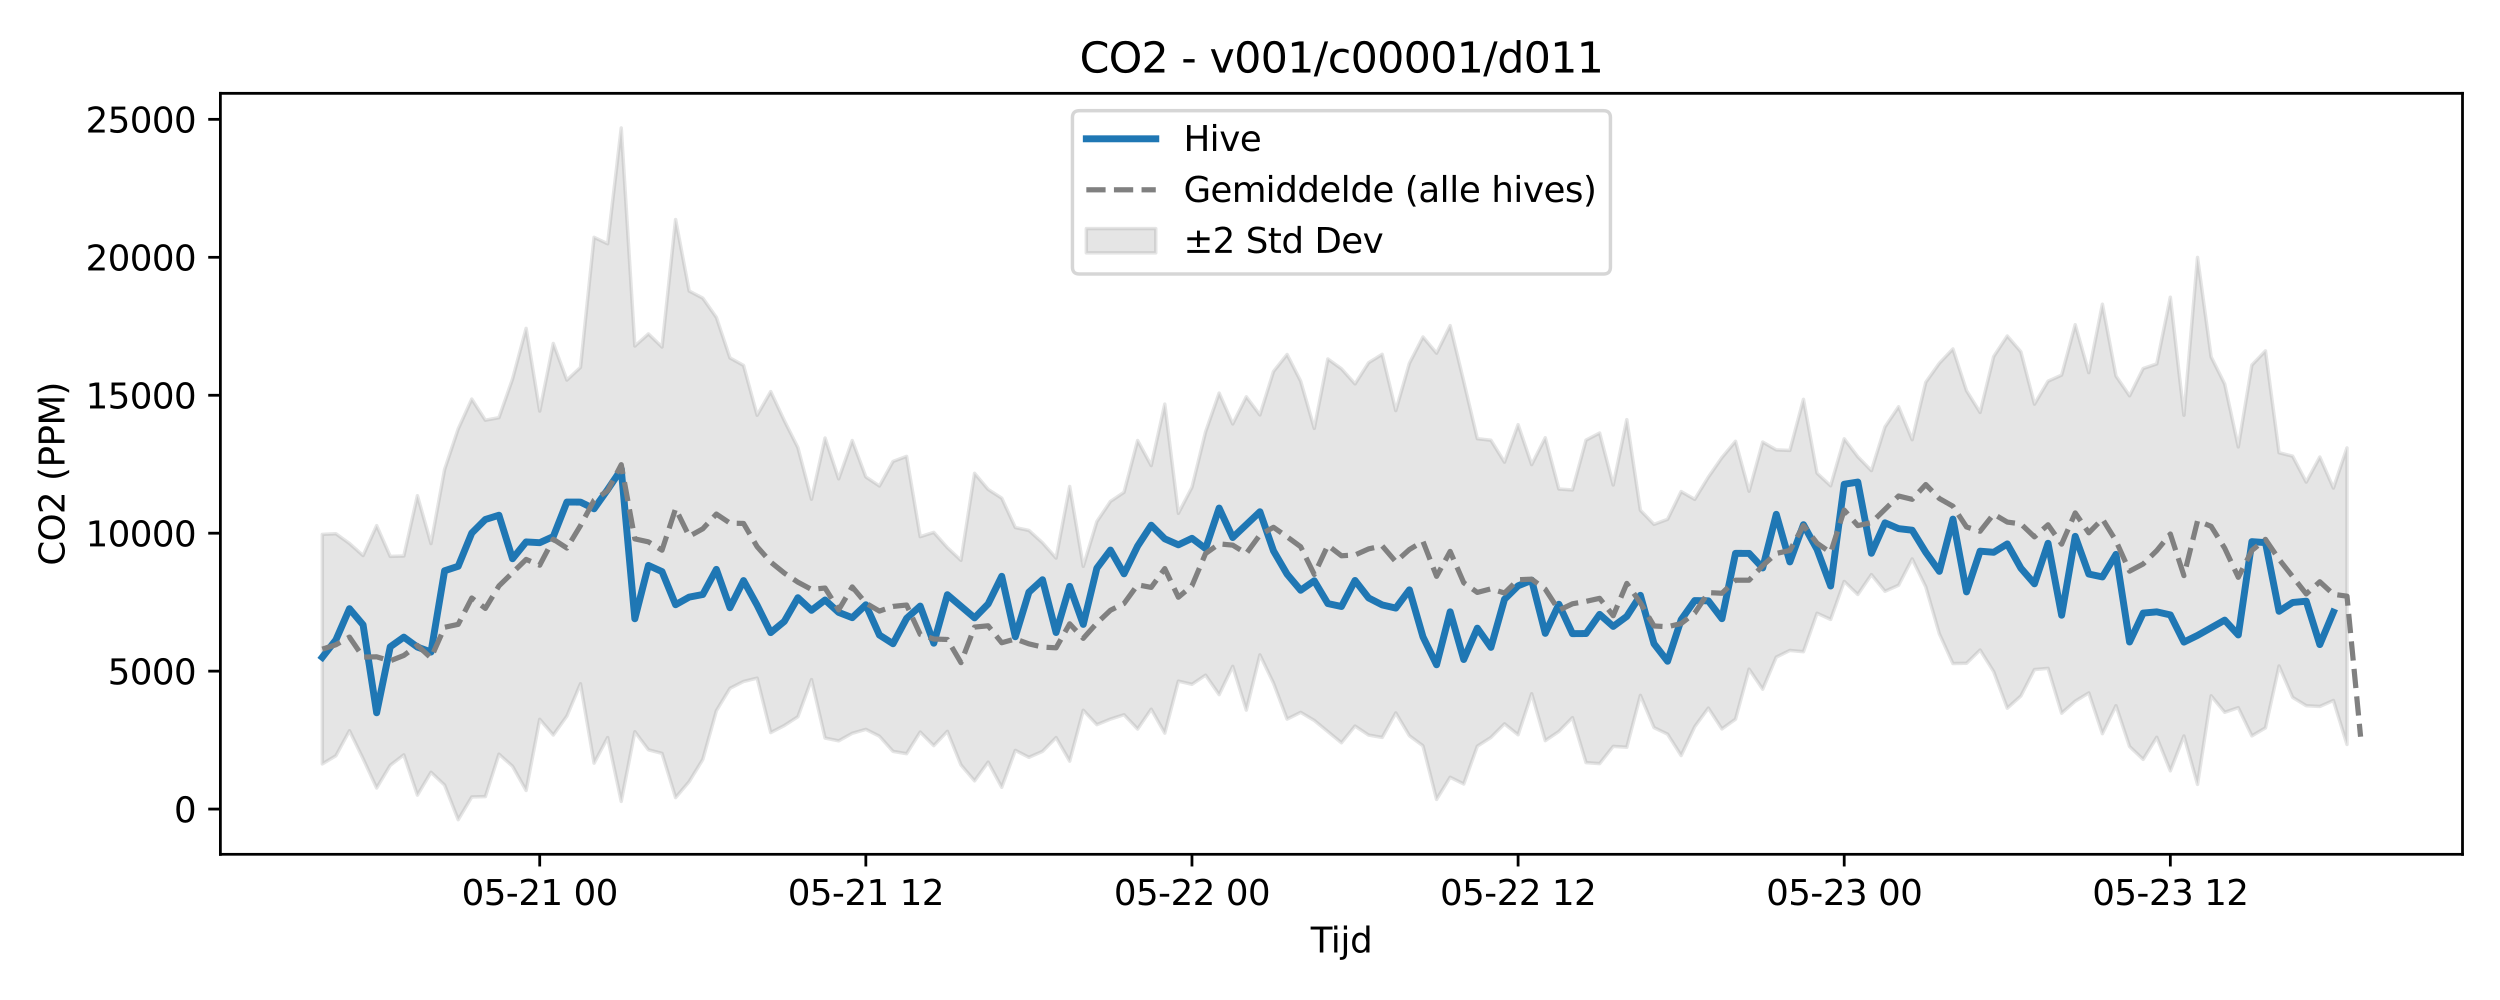 <?xml version="1.0" encoding="utf-8" standalone="no"?>
<!DOCTYPE svg PUBLIC "-//W3C//DTD SVG 1.1//EN"
  "http://www.w3.org/Graphics/SVG/1.1/DTD/svg11.dtd">
<svg xmlns:xlink="http://www.w3.org/1999/xlink" width="720pt" height="288pt" viewBox="0 0 720 288" xmlns="http://www.w3.org/2000/svg" version="1.1">
 <defs>
  <style type="text/css">*{stroke-linejoin: round; stroke-linecap: butt}</style>
 </defs>
 <g id="figure_1">
  <g id="patch_1">
   <path d="M 0 288 
L 720 288 
L 720 0 
L 0 0 
z
" style="fill: #ffffff"/>
  </g>
  <g id="axes_1">
   <g id="patch_2">
    <path d="M 63.47 246.04 
L 709.2 246.04 
L 709.2 26.88 
L 63.47 26.88 
z
" style="fill: #ffffff"/>
   </g>
   <g id="FillBetweenPolyCollection_1">
    <defs>
     <path id="ma73e1a7ed9" d="M 92.821 -134.103 
L 92.821 -67.987 
L 96.735 -70.336 
L 100.648 -77.549 
L 104.562 -69.512 
L 108.475 -61.059 
L 112.389 -67.596 
L 116.302 -70.6 
L 120.216 -58.999 
L 124.129 -65.583 
L 128.043 -61.902 
L 131.957 -51.922 
L 135.87 -58.474 
L 139.784 -58.574 
L 143.697 -70.798 
L 147.611 -67.307 
L 151.524 -60.344 
L 155.438 -80.841 
L 159.351 -76.312 
L 163.265 -81.782 
L 167.178 -91.081 
L 171.092 -68.21 
L 175.005 -75.585 
L 178.919 -57.185 
L 182.832 -77.263 
L 186.746 -72.052 
L 190.659 -71.029 
L 194.573 -58.283 
L 198.486 -62.899 
L 202.4 -69.274 
L 206.313 -83.303 
L 210.227 -89.756 
L 214.14 -91.736 
L 218.054 -92.7 
L 221.967 -77.012 
L 225.881 -79.043 
L 229.794 -81.582 
L 233.708 -92.284 
L 237.621 -75.438 
L 241.535 -74.632 
L 245.448 -76.808 
L 249.362 -77.941 
L 253.275 -75.975 
L 257.189 -71.598 
L 261.103 -70.934 
L 265.016 -77.173 
L 268.93 -73.251 
L 272.843 -77.37 
L 276.757 -67.697 
L 280.67 -63.11 
L 284.584 -68.499 
L 288.497 -61.257 
L 292.411 -71.893 
L 296.324 -69.884 
L 300.238 -71.6 
L 304.151 -75.577 
L 308.065 -68.783 
L 311.978 -83.441 
L 315.892 -79.294 
L 319.805 -80.9 
L 323.719 -82.152 
L 327.632 -78.029 
L 331.546 -83.745 
L 335.459 -76.859 
L 339.373 -91.837 
L 343.286 -90.915 
L 347.2 -93.556 
L 351.113 -87.937 
L 355.027 -96.091 
L 358.94 -83.481 
L 362.854 -99.398 
L 366.767 -91.257 
L 370.681 -80.893 
L 374.594 -82.843 
L 378.508 -80.51 
L 382.421 -77.289 
L 386.335 -74.078 
L 390.249 -78.895 
L 394.162 -76.293 
L 398.076 -75.614 
L 401.989 -82.674 
L 405.903 -76.112 
L 409.816 -73.192 
L 413.73 -57.764 
L 417.643 -64.152 
L 421.557 -62.203 
L 425.47 -73.1 
L 429.384 -75.61 
L 433.297 -79.529 
L 437.211 -76.381 
L 441.124 -88.206 
L 445.038 -74.687 
L 448.951 -77.323 
L 452.865 -81.313 
L 456.778 -68.361 
L 460.692 -68.074 
L 464.605 -73.038 
L 468.519 -72.796 
L 472.432 -87.736 
L 476.346 -78.456 
L 480.259 -76.563 
L 484.173 -70.4 
L 488.086 -78.723 
L 492 -84.074 
L 495.913 -78.067 
L 499.827 -80.875 
L 503.74 -95.287 
L 507.654 -89.508 
L 511.567 -98.753 
L 515.481 -100.675 
L 519.395 -100.31 
L 523.308 -111.386 
L 527.222 -109.603 
L 531.135 -120.545 
L 535.049 -116.781 
L 538.962 -122.515 
L 542.876 -117.712 
L 546.789 -119.445 
L 550.703 -127.027 
L 554.616 -119.003 
L 558.53 -105.485 
L 562.443 -96.894 
L 566.357 -96.974 
L 570.27 -100.795 
L 574.184 -94.563 
L 578.097 -84.042 
L 582.011 -87.558 
L 585.924 -95.163 
L 589.838 -95.51 
L 593.751 -82.598 
L 597.665 -86.057 
L 601.578 -88.437 
L 605.492 -76.693 
L 609.405 -84.758 
L 613.319 -73.008 
L 617.232 -69.289 
L 621.146 -75.658 
L 625.059 -65.997 
L 628.973 -76.038 
L 632.886 -62.093 
L 636.8 -87.605 
L 640.713 -82.86 
L 644.627 -84.189 
L 648.541 -76.063 
L 652.454 -78.372 
L 656.368 -96.195 
L 660.281 -87.16 
L 664.195 -84.752 
L 668.108 -84.534 
L 672.022 -86.261 
L 675.935 -73.588 
L 675.935 -159.011 
L 675.935 -159.011 
L 672.022 -147.434 
L 668.108 -156.377 
L 664.195 -149.153 
L 660.281 -156.622 
L 656.368 -157.617 
L 652.454 -186.95 
L 648.541 -182.865 
L 644.627 -159.282 
L 640.713 -177.389 
L 636.8 -185.242 
L 632.886 -213.871 
L 628.973 -168.417 
L 625.059 -202.408 
L 621.146 -183.195 
L 617.232 -181.873 
L 613.319 -174.006 
L 609.405 -179.712 
L 605.492 -200.389 
L 601.578 -180.67 
L 597.665 -194.494 
L 593.751 -179.974 
L 589.838 -178.218 
L 585.924 -171.608 
L 582.011 -186.688 
L 578.097 -191.237 
L 574.184 -185.329 
L 570.27 -169.21 
L 566.357 -175.492 
L 562.443 -187.507 
L 558.53 -183.383 
L 554.616 -177.898 
L 550.703 -161.357 
L 546.789 -170.859 
L 542.876 -165.045 
L 538.962 -152.453 
L 535.049 -156.464 
L 531.135 -161.631 
L 527.222 -148.089 
L 523.308 -151.726 
L 519.395 -173 
L 515.481 -158.283 
L 511.567 -158.438 
L 507.654 -160.697 
L 503.74 -146.526 
L 499.827 -160.918 
L 495.913 -156.224 
L 492 -150.588 
L 488.086 -144.183 
L 484.173 -146.429 
L 480.259 -138.442 
L 476.346 -136.995 
L 472.432 -141.054 
L 468.519 -167.151 
L 464.605 -148.317 
L 460.692 -163.293 
L 456.778 -161.252 
L 452.865 -146.895 
L 448.951 -147.174 
L 445.038 -161.939 
L 441.124 -154.189 
L 437.211 -165.699 
L 433.297 -154.893 
L 429.384 -161.218 
L 425.47 -161.662 
L 421.557 -178.136 
L 417.643 -194.234 
L 413.73 -186.279 
L 409.816 -190.959 
L 405.903 -183.366 
L 401.989 -169.753 
L 398.076 -185.963 
L 394.162 -183.54 
L 390.249 -177.44 
L 386.335 -181.798 
L 382.421 -184.623 
L 378.508 -164.615 
L 374.594 -178.23 
L 370.681 -185.917 
L 366.767 -181.015 
L 362.854 -168.493 
L 358.94 -173.719 
L 355.027 -165.903 
L 351.113 -174.798 
L 347.2 -163.606 
L 343.286 -147.669 
L 339.373 -140.154 
L 335.459 -171.623 
L 331.546 -153.912 
L 327.632 -161.13 
L 323.719 -146.225 
L 319.805 -143.587 
L 315.892 -137.784 
L 311.978 -124.871 
L 308.065 -147.904 
L 304.151 -127.271 
L 300.238 -131.686 
L 296.324 -135.248 
L 292.411 -136.066 
L 288.497 -144.53 
L 284.584 -147.051 
L 280.67 -151.694 
L 276.757 -126.619 
L 272.843 -130.286 
L 268.93 -134.681 
L 265.016 -133.433 
L 261.103 -156.575 
L 257.189 -155.11 
L 253.275 -148.041 
L 249.362 -150.646 
L 245.448 -161.128 
L 241.535 -150.08 
L 237.621 -161.858 
L 233.708 -144.215 
L 229.794 -159.091 
L 225.881 -166.874 
L 221.967 -175.227 
L 218.054 -168.404 
L 214.14 -182.761 
L 210.227 -184.922 
L 206.313 -196.602 
L 202.4 -202.139 
L 198.486 -204.184 
L 194.573 -224.78 
L 190.659 -188.059 
L 186.746 -191.837 
L 182.832 -188.343 
L 178.919 -251.158 
L 175.005 -217.798 
L 171.092 -219.652 
L 167.178 -182.196 
L 163.265 -178.53 
L 159.351 -189.09 
L 155.438 -169.601 
L 151.524 -193.434 
L 147.611 -178.848 
L 143.697 -167.716 
L 139.784 -166.993 
L 135.87 -173.071 
L 131.957 -164.456 
L 128.043 -152.783 
L 124.129 -131.443 
L 120.216 -145.233 
L 116.302 -127.873 
L 112.389 -127.759 
L 108.475 -136.617 
L 104.562 -127.997 
L 100.648 -131.481 
L 96.735 -134.287 
L 92.821 -134.103 
z
" style="stroke: #808080; stroke-opacity: 0.2"/>
    </defs>
    <g clip-path="url(#p9efaf71d14)">
     <use xlink:href="#ma73e1a7ed9" x="0" y="288" style="fill: #808080; fill-opacity: 0.2; stroke: #808080; stroke-opacity: 0.2"/>
    </g>
   </g>
   <g id="matplotlib.axis_1">
    <g id="xtick_1">
     <g id="line2d_1">
      <defs>
       <path id="m5957778859" d="M 0 0 
L 0 3.5 
" style="stroke: #000000; stroke-width: 0.8"/>
      </defs>
      <g>
       <use xlink:href="#m5957778859" x="155.438" y="246.04" style="stroke: #000000; stroke-width: 0.8"/>
      </g>
     </g>
     <g id="text_1">
      <!-- 05-21 00 -->
      <g transform="translate(132.957 260.638) scale(0.1 -0.1)">
       <defs>
        <path id="DejaVuSans-30" d="M 2034 4250 
Q 1547 4250 1301 3770 
Q 1056 3291 1056 2328 
Q 1056 1369 1301 889 
Q 1547 409 2034 409 
Q 2525 409 2770 889 
Q 3016 1369 3016 2328 
Q 3016 3291 2770 3770 
Q 2525 4250 2034 4250 
z
M 2034 4750 
Q 2819 4750 3233 4129 
Q 3647 3509 3647 2328 
Q 3647 1150 3233 529 
Q 2819 -91 2034 -91 
Q 1250 -91 836 529 
Q 422 1150 422 2328 
Q 422 3509 836 4129 
Q 1250 4750 2034 4750 
z
" transform="scale(0.016)"/>
        <path id="DejaVuSans-35" d="M 691 4666 
L 3169 4666 
L 3169 4134 
L 1269 4134 
L 1269 2991 
Q 1406 3038 1543 3061 
Q 1681 3084 1819 3084 
Q 2600 3084 3056 2656 
Q 3513 2228 3513 1497 
Q 3513 744 3044 326 
Q 2575 -91 1722 -91 
Q 1428 -91 1123 -41 
Q 819 9 494 109 
L 494 744 
Q 775 591 1075 516 
Q 1375 441 1709 441 
Q 2250 441 2565 725 
Q 2881 1009 2881 1497 
Q 2881 1984 2565 2268 
Q 2250 2553 1709 2553 
Q 1456 2553 1204 2497 
Q 953 2441 691 2322 
L 691 4666 
z
" transform="scale(0.016)"/>
        <path id="DejaVuSans-2d" d="M 313 2009 
L 1997 2009 
L 1997 1497 
L 313 1497 
L 313 2009 
z
" transform="scale(0.016)"/>
        <path id="DejaVuSans-32" d="M 1228 531 
L 3431 531 
L 3431 0 
L 469 0 
L 469 531 
Q 828 903 1448 1529 
Q 2069 2156 2228 2338 
Q 2531 2678 2651 2914 
Q 2772 3150 2772 3378 
Q 2772 3750 2511 3984 
Q 2250 4219 1831 4219 
Q 1534 4219 1204 4116 
Q 875 4013 500 3803 
L 500 4441 
Q 881 4594 1212 4672 
Q 1544 4750 1819 4750 
Q 2544 4750 2975 4387 
Q 3406 4025 3406 3419 
Q 3406 3131 3298 2873 
Q 3191 2616 2906 2266 
Q 2828 2175 2409 1742 
Q 1991 1309 1228 531 
z
" transform="scale(0.016)"/>
        <path id="DejaVuSans-31" d="M 794 531 
L 1825 531 
L 1825 4091 
L 703 3866 
L 703 4441 
L 1819 4666 
L 2450 4666 
L 2450 531 
L 3481 531 
L 3481 0 
L 794 0 
L 794 531 
z
" transform="scale(0.016)"/>
        <path id="DejaVuSans-20" transform="scale(0.016)"/>
       </defs>
       <use xlink:href="#DejaVuSans-30"/>
       <use xlink:href="#DejaVuSans-35" transform="translate(63.623 0)"/>
       <use xlink:href="#DejaVuSans-2d" transform="translate(127.246 0)"/>
       <use xlink:href="#DejaVuSans-32" transform="translate(163.33 0)"/>
       <use xlink:href="#DejaVuSans-31" transform="translate(226.953 0)"/>
       <use xlink:href="#DejaVuSans-20" transform="translate(290.576 0)"/>
       <use xlink:href="#DejaVuSans-30" transform="translate(322.363 0)"/>
       <use xlink:href="#DejaVuSans-30" transform="translate(385.986 0)"/>
      </g>
     </g>
    </g>
    <g id="xtick_2">
     <g id="line2d_2">
      <g>
       <use xlink:href="#m5957778859" x="249.362" y="246.04" style="stroke: #000000; stroke-width: 0.8"/>
      </g>
     </g>
     <g id="text_2">
      <!-- 05-21 12 -->
      <g transform="translate(226.882 260.638) scale(0.1 -0.1)">
       <use xlink:href="#DejaVuSans-30"/>
       <use xlink:href="#DejaVuSans-35" transform="translate(63.623 0)"/>
       <use xlink:href="#DejaVuSans-2d" transform="translate(127.246 0)"/>
       <use xlink:href="#DejaVuSans-32" transform="translate(163.33 0)"/>
       <use xlink:href="#DejaVuSans-31" transform="translate(226.953 0)"/>
       <use xlink:href="#DejaVuSans-20" transform="translate(290.576 0)"/>
       <use xlink:href="#DejaVuSans-31" transform="translate(322.363 0)"/>
       <use xlink:href="#DejaVuSans-32" transform="translate(385.986 0)"/>
      </g>
     </g>
    </g>
    <g id="xtick_3">
     <g id="line2d_3">
      <g>
       <use xlink:href="#m5957778859" x="343.286" y="246.04" style="stroke: #000000; stroke-width: 0.8"/>
      </g>
     </g>
     <g id="text_3">
      <!-- 05-22 00 -->
      <g transform="translate(320.806 260.638) scale(0.1 -0.1)">
       <use xlink:href="#DejaVuSans-30"/>
       <use xlink:href="#DejaVuSans-35" transform="translate(63.623 0)"/>
       <use xlink:href="#DejaVuSans-2d" transform="translate(127.246 0)"/>
       <use xlink:href="#DejaVuSans-32" transform="translate(163.33 0)"/>
       <use xlink:href="#DejaVuSans-32" transform="translate(226.953 0)"/>
       <use xlink:href="#DejaVuSans-20" transform="translate(290.576 0)"/>
       <use xlink:href="#DejaVuSans-30" transform="translate(322.363 0)"/>
       <use xlink:href="#DejaVuSans-30" transform="translate(385.986 0)"/>
      </g>
     </g>
    </g>
    <g id="xtick_4">
     <g id="line2d_4">
      <g>
       <use xlink:href="#m5957778859" x="437.211" y="246.04" style="stroke: #000000; stroke-width: 0.8"/>
      </g>
     </g>
     <g id="text_4">
      <!-- 05-22 12 -->
      <g transform="translate(414.73 260.638) scale(0.1 -0.1)">
       <use xlink:href="#DejaVuSans-30"/>
       <use xlink:href="#DejaVuSans-35" transform="translate(63.623 0)"/>
       <use xlink:href="#DejaVuSans-2d" transform="translate(127.246 0)"/>
       <use xlink:href="#DejaVuSans-32" transform="translate(163.33 0)"/>
       <use xlink:href="#DejaVuSans-32" transform="translate(226.953 0)"/>
       <use xlink:href="#DejaVuSans-20" transform="translate(290.576 0)"/>
       <use xlink:href="#DejaVuSans-31" transform="translate(322.363 0)"/>
       <use xlink:href="#DejaVuSans-32" transform="translate(385.986 0)"/>
      </g>
     </g>
    </g>
    <g id="xtick_5">
     <g id="line2d_5">
      <g>
       <use xlink:href="#m5957778859" x="531.135" y="246.04" style="stroke: #000000; stroke-width: 0.8"/>
      </g>
     </g>
     <g id="text_5">
      <!-- 05-23 00 -->
      <g transform="translate(508.655 260.638) scale(0.1 -0.1)">
       <defs>
        <path id="DejaVuSans-33" d="M 2597 2516 
Q 3050 2419 3304 2112 
Q 3559 1806 3559 1356 
Q 3559 666 3084 287 
Q 2609 -91 1734 -91 
Q 1441 -91 1130 -33 
Q 819 25 488 141 
L 488 750 
Q 750 597 1062 519 
Q 1375 441 1716 441 
Q 2309 441 2620 675 
Q 2931 909 2931 1356 
Q 2931 1769 2642 2001 
Q 2353 2234 1838 2234 
L 1294 2234 
L 1294 2753 
L 1863 2753 
Q 2328 2753 2575 2939 
Q 2822 3125 2822 3475 
Q 2822 3834 2567 4026 
Q 2313 4219 1838 4219 
Q 1578 4219 1281 4162 
Q 984 4106 628 3988 
L 628 4550 
Q 988 4650 1302 4700 
Q 1616 4750 1894 4750 
Q 2613 4750 3031 4423 
Q 3450 4097 3450 3541 
Q 3450 3153 3228 2886 
Q 3006 2619 2597 2516 
z
" transform="scale(0.016)"/>
       </defs>
       <use xlink:href="#DejaVuSans-30"/>
       <use xlink:href="#DejaVuSans-35" transform="translate(63.623 0)"/>
       <use xlink:href="#DejaVuSans-2d" transform="translate(127.246 0)"/>
       <use xlink:href="#DejaVuSans-32" transform="translate(163.33 0)"/>
       <use xlink:href="#DejaVuSans-33" transform="translate(226.953 0)"/>
       <use xlink:href="#DejaVuSans-20" transform="translate(290.576 0)"/>
       <use xlink:href="#DejaVuSans-30" transform="translate(322.363 0)"/>
       <use xlink:href="#DejaVuSans-30" transform="translate(385.986 0)"/>
      </g>
     </g>
    </g>
    <g id="xtick_6">
     <g id="line2d_6">
      <g>
       <use xlink:href="#m5957778859" x="625.059" y="246.04" style="stroke: #000000; stroke-width: 0.8"/>
      </g>
     </g>
     <g id="text_6">
      <!-- 05-23 12 -->
      <g transform="translate(602.579 260.638) scale(0.1 -0.1)">
       <use xlink:href="#DejaVuSans-30"/>
       <use xlink:href="#DejaVuSans-35" transform="translate(63.623 0)"/>
       <use xlink:href="#DejaVuSans-2d" transform="translate(127.246 0)"/>
       <use xlink:href="#DejaVuSans-32" transform="translate(163.33 0)"/>
       <use xlink:href="#DejaVuSans-33" transform="translate(226.953 0)"/>
       <use xlink:href="#DejaVuSans-20" transform="translate(290.576 0)"/>
       <use xlink:href="#DejaVuSans-31" transform="translate(322.363 0)"/>
       <use xlink:href="#DejaVuSans-32" transform="translate(385.986 0)"/>
      </g>
     </g>
    </g>
    <g id="text_7">
     <!-- Tijd -->
     <g transform="translate(377.485 274.317) scale(0.1 -0.1)">
      <defs>
       <path id="DejaVuSans-54" d="M -19 4666 
L 3928 4666 
L 3928 4134 
L 2272 4134 
L 2272 0 
L 1638 0 
L 1638 4134 
L -19 4134 
L -19 4666 
z
" transform="scale(0.016)"/>
       <path id="DejaVuSans-69" d="M 603 3500 
L 1178 3500 
L 1178 0 
L 603 0 
L 603 3500 
z
M 603 4863 
L 1178 4863 
L 1178 4134 
L 603 4134 
L 603 4863 
z
" transform="scale(0.016)"/>
       <path id="DejaVuSans-6a" d="M 603 3500 
L 1178 3500 
L 1178 -63 
Q 1178 -731 923 -1031 
Q 669 -1331 103 -1331 
L -116 -1331 
L -116 -844 
L 38 -844 
Q 366 -844 484 -692 
Q 603 -541 603 -63 
L 603 3500 
z
M 603 4863 
L 1178 4863 
L 1178 4134 
L 603 4134 
L 603 4863 
z
" transform="scale(0.016)"/>
       <path id="DejaVuSans-64" d="M 2906 2969 
L 2906 4863 
L 3481 4863 
L 3481 0 
L 2906 0 
L 2906 525 
Q 2725 213 2448 61 
Q 2172 -91 1784 -91 
Q 1150 -91 751 415 
Q 353 922 353 1747 
Q 353 2572 751 3078 
Q 1150 3584 1784 3584 
Q 2172 3584 2448 3432 
Q 2725 3281 2906 2969 
z
M 947 1747 
Q 947 1113 1208 752 
Q 1469 391 1925 391 
Q 2381 391 2643 752 
Q 2906 1113 2906 1747 
Q 2906 2381 2643 2742 
Q 2381 3103 1925 3103 
Q 1469 3103 1208 2742 
Q 947 2381 947 1747 
z
" transform="scale(0.016)"/>
      </defs>
      <use xlink:href="#DejaVuSans-54"/>
      <use xlink:href="#DejaVuSans-69" transform="translate(57.959 0)"/>
      <use xlink:href="#DejaVuSans-6a" transform="translate(85.742 0)"/>
      <use xlink:href="#DejaVuSans-64" transform="translate(113.525 0)"/>
     </g>
    </g>
   </g>
   <g id="matplotlib.axis_2">
    <g id="ytick_1">
     <g id="line2d_7">
      <defs>
       <path id="mbe5f762018" d="M 0 0 
L -3.5 0 
" style="stroke: #000000; stroke-width: 0.8"/>
      </defs>
      <g>
       <use xlink:href="#mbe5f762018" x="63.47" y="233.017" style="stroke: #000000; stroke-width: 0.8"/>
      </g>
     </g>
     <g id="text_8">
      <!-- 0 -->
      <g transform="translate(50.108 236.816) scale(0.1 -0.1)">
       <use xlink:href="#DejaVuSans-30"/>
      </g>
     </g>
    </g>
    <g id="ytick_2">
     <g id="line2d_8">
      <g>
       <use xlink:href="#mbe5f762018" x="63.47" y="193.288" style="stroke: #000000; stroke-width: 0.8"/>
      </g>
     </g>
     <g id="text_9">
      <!-- 5000 -->
      <g transform="translate(31.02 197.087) scale(0.1 -0.1)">
       <use xlink:href="#DejaVuSans-35"/>
       <use xlink:href="#DejaVuSans-30" transform="translate(63.623 0)"/>
       <use xlink:href="#DejaVuSans-30" transform="translate(127.246 0)"/>
       <use xlink:href="#DejaVuSans-30" transform="translate(190.869 0)"/>
      </g>
     </g>
    </g>
    <g id="ytick_3">
     <g id="line2d_9">
      <g>
       <use xlink:href="#mbe5f762018" x="63.47" y="153.559" style="stroke: #000000; stroke-width: 0.8"/>
      </g>
     </g>
     <g id="text_10">
      <!-- 10000 -->
      <g transform="translate(24.657 157.359) scale(0.1 -0.1)">
       <use xlink:href="#DejaVuSans-31"/>
       <use xlink:href="#DejaVuSans-30" transform="translate(63.623 0)"/>
       <use xlink:href="#DejaVuSans-30" transform="translate(127.246 0)"/>
       <use xlink:href="#DejaVuSans-30" transform="translate(190.869 0)"/>
       <use xlink:href="#DejaVuSans-30" transform="translate(254.492 0)"/>
      </g>
     </g>
    </g>
    <g id="ytick_4">
     <g id="line2d_10">
      <g>
       <use xlink:href="#mbe5f762018" x="63.47" y="113.831" style="stroke: #000000; stroke-width: 0.8"/>
      </g>
     </g>
     <g id="text_11">
      <!-- 15000 -->
      <g transform="translate(24.657 117.63) scale(0.1 -0.1)">
       <use xlink:href="#DejaVuSans-31"/>
       <use xlink:href="#DejaVuSans-35" transform="translate(63.623 0)"/>
       <use xlink:href="#DejaVuSans-30" transform="translate(127.246 0)"/>
       <use xlink:href="#DejaVuSans-30" transform="translate(190.869 0)"/>
       <use xlink:href="#DejaVuSans-30" transform="translate(254.492 0)"/>
      </g>
     </g>
    </g>
    <g id="ytick_5">
     <g id="line2d_11">
      <g>
       <use xlink:href="#mbe5f762018" x="63.47" y="74.102" style="stroke: #000000; stroke-width: 0.8"/>
      </g>
     </g>
     <g id="text_12">
      <!-- 20000 -->
      <g transform="translate(24.657 77.902) scale(0.1 -0.1)">
       <use xlink:href="#DejaVuSans-32"/>
       <use xlink:href="#DejaVuSans-30" transform="translate(63.623 0)"/>
       <use xlink:href="#DejaVuSans-30" transform="translate(127.246 0)"/>
       <use xlink:href="#DejaVuSans-30" transform="translate(190.869 0)"/>
       <use xlink:href="#DejaVuSans-30" transform="translate(254.492 0)"/>
      </g>
     </g>
    </g>
    <g id="ytick_6">
     <g id="line2d_12">
      <g>
       <use xlink:href="#mbe5f762018" x="63.47" y="34.374" style="stroke: #000000; stroke-width: 0.8"/>
      </g>
     </g>
     <g id="text_13">
      <!-- 25000 -->
      <g transform="translate(24.657 38.173) scale(0.1 -0.1)">
       <use xlink:href="#DejaVuSans-32"/>
       <use xlink:href="#DejaVuSans-35" transform="translate(63.623 0)"/>
       <use xlink:href="#DejaVuSans-30" transform="translate(127.246 0)"/>
       <use xlink:href="#DejaVuSans-30" transform="translate(190.869 0)"/>
       <use xlink:href="#DejaVuSans-30" transform="translate(254.492 0)"/>
      </g>
     </g>
    </g>
    <g id="text_14">
     <!-- CO2 (PPM) -->
     <g transform="translate(18.578 162.903) rotate(-90) scale(0.1 -0.1)">
      <defs>
       <path id="DejaVuSans-43" d="M 4122 4306 
L 4122 3641 
Q 3803 3938 3442 4084 
Q 3081 4231 2675 4231 
Q 1875 4231 1450 3742 
Q 1025 3253 1025 2328 
Q 1025 1406 1450 917 
Q 1875 428 2675 428 
Q 3081 428 3442 575 
Q 3803 722 4122 1019 
L 4122 359 
Q 3791 134 3420 21 
Q 3050 -91 2638 -91 
Q 1578 -91 968 557 
Q 359 1206 359 2328 
Q 359 3453 968 4101 
Q 1578 4750 2638 4750 
Q 3056 4750 3426 4639 
Q 3797 4528 4122 4306 
z
" transform="scale(0.016)"/>
       <path id="DejaVuSans-4f" d="M 2522 4238 
Q 1834 4238 1429 3725 
Q 1025 3213 1025 2328 
Q 1025 1447 1429 934 
Q 1834 422 2522 422 
Q 3209 422 3611 934 
Q 4013 1447 4013 2328 
Q 4013 3213 3611 3725 
Q 3209 4238 2522 4238 
z
M 2522 4750 
Q 3503 4750 4090 4092 
Q 4678 3434 4678 2328 
Q 4678 1225 4090 567 
Q 3503 -91 2522 -91 
Q 1538 -91 948 565 
Q 359 1222 359 2328 
Q 359 3434 948 4092 
Q 1538 4750 2522 4750 
z
" transform="scale(0.016)"/>
       <path id="DejaVuSans-28" d="M 1984 4856 
Q 1566 4138 1362 3434 
Q 1159 2731 1159 2009 
Q 1159 1288 1364 580 
Q 1569 -128 1984 -844 
L 1484 -844 
Q 1016 -109 783 600 
Q 550 1309 550 2009 
Q 550 2706 781 3412 
Q 1013 4119 1484 4856 
L 1984 4856 
z
" transform="scale(0.016)"/>
       <path id="DejaVuSans-50" d="M 1259 4147 
L 1259 2394 
L 2053 2394 
Q 2494 2394 2734 2622 
Q 2975 2850 2975 3272 
Q 2975 3691 2734 3919 
Q 2494 4147 2053 4147 
L 1259 4147 
z
M 628 4666 
L 2053 4666 
Q 2838 4666 3239 4311 
Q 3641 3956 3641 3272 
Q 3641 2581 3239 2228 
Q 2838 1875 2053 1875 
L 1259 1875 
L 1259 0 
L 628 0 
L 628 4666 
z
" transform="scale(0.016)"/>
       <path id="DejaVuSans-4d" d="M 628 4666 
L 1569 4666 
L 2759 1491 
L 3956 4666 
L 4897 4666 
L 4897 0 
L 4281 0 
L 4281 4097 
L 3078 897 
L 2444 897 
L 1241 4097 
L 1241 0 
L 628 0 
L 628 4666 
z
" transform="scale(0.016)"/>
       <path id="DejaVuSans-29" d="M 513 4856 
L 1013 4856 
Q 1481 4119 1714 3412 
Q 1947 2706 1947 2009 
Q 1947 1309 1714 600 
Q 1481 -109 1013 -844 
L 513 -844 
Q 928 -128 1133 580 
Q 1338 1288 1338 2009 
Q 1338 2731 1133 3434 
Q 928 4138 513 4856 
z
" transform="scale(0.016)"/>
      </defs>
      <use xlink:href="#DejaVuSans-43"/>
      <use xlink:href="#DejaVuSans-4f" transform="translate(69.824 0)"/>
      <use xlink:href="#DejaVuSans-32" transform="translate(148.535 0)"/>
      <use xlink:href="#DejaVuSans-20" transform="translate(212.158 0)"/>
      <use xlink:href="#DejaVuSans-28" transform="translate(243.945 0)"/>
      <use xlink:href="#DejaVuSans-50" transform="translate(282.959 0)"/>
      <use xlink:href="#DejaVuSans-50" transform="translate(343.262 0)"/>
      <use xlink:href="#DejaVuSans-4d" transform="translate(403.564 0)"/>
      <use xlink:href="#DejaVuSans-29" transform="translate(489.844 0)"/>
     </g>
    </g>
   </g>
   <g id="line2d_13">
    <path d="M 92.821 189.299 
L 96.735 184.293 
L 100.648 175.307 
L 104.562 179.945 
L 108.475 205.278 
L 112.389 186.276 
L 116.302 183.499 
L 120.216 186.359 
L 124.129 187.79 
L 128.043 164.379 
L 131.957 163.089 
L 135.87 153.517 
L 139.784 149.61 
L 143.697 148.387 
L 147.611 160.912 
L 151.524 156.073 
L 155.438 156.298 
L 159.351 154.518 
L 163.265 144.594 
L 167.178 144.607 
L 171.092 146.53 
L 175.005 141.003 
L 178.919 135.181 
L 182.832 178.199 
L 186.746 162.843 
L 190.659 164.625 
L 194.573 174.16 
L 198.486 171.967 
L 202.4 171.219 
L 206.313 163.984 
L 210.227 175.021 
L 214.14 167.21 
L 218.054 174.308 
L 221.967 182.193 
L 225.881 178.972 
L 229.794 172.144 
L 233.708 175.773 
L 237.621 172.799 
L 241.535 176.372 
L 245.448 177.892 
L 249.362 174.179 
L 253.275 182.892 
L 257.189 185.394 
L 261.103 178.08 
L 265.016 174.555 
L 268.93 185.242 
L 272.843 171.278 
L 280.67 177.942 
L 284.584 173.935 
L 288.497 165.979 
L 292.411 183.384 
L 296.324 170.547 
L 300.238 166.968 
L 304.151 182.161 
L 308.065 168.881 
L 311.978 179.823 
L 315.892 163.64 
L 319.805 158.425 
L 323.719 165.253 
L 327.632 157.273 
L 331.546 151.263 
L 335.459 155.183 
L 339.373 156.91 
L 343.286 155.037 
L 347.2 157.99 
L 351.113 146.329 
L 355.027 154.807 
L 362.854 147.39 
L 366.767 158.647 
L 370.681 165.361 
L 374.594 169.995 
L 378.508 167.268 
L 382.421 173.829 
L 386.335 174.671 
L 390.249 167.181 
L 394.162 172.208 
L 398.076 174.218 
L 401.989 175.129 
L 405.903 169.883 
L 409.816 183.419 
L 413.73 191.455 
L 417.643 176.205 
L 421.557 189.935 
L 425.47 180.914 
L 429.384 186.439 
L 433.297 172.592 
L 437.211 168.712 
L 441.124 167.131 
L 445.038 182.402 
L 448.951 174.033 
L 452.865 182.492 
L 456.778 182.458 
L 460.692 176.941 
L 464.605 180.408 
L 468.519 177.526 
L 472.432 171.457 
L 476.346 185.39 
L 480.259 190.435 
L 484.173 178.485 
L 488.086 172.963 
L 492 173.037 
L 495.913 178.181 
L 499.827 159.37 
L 503.74 159.373 
L 507.654 163.566 
L 511.567 148.127 
L 515.481 161.828 
L 519.395 151.115 
L 523.308 158.218 
L 527.222 168.762 
L 531.135 139.458 
L 535.049 138.833 
L 538.962 159.339 
L 542.876 150.572 
L 546.789 152.246 
L 550.703 152.699 
L 554.616 159.063 
L 558.53 164.548 
L 562.443 149.511 
L 566.357 170.46 
L 570.27 158.74 
L 574.184 159.058 
L 578.097 156.65 
L 582.011 163.629 
L 585.924 168.136 
L 589.838 156.472 
L 593.751 177.182 
L 597.665 154.471 
L 601.578 165.323 
L 605.492 166.159 
L 609.405 159.666 
L 613.319 184.889 
L 617.232 176.565 
L 621.146 176.213 
L 625.059 177.095 
L 628.973 184.925 
L 632.886 183.002 
L 640.713 178.6 
L 644.627 182.863 
L 648.541 155.995 
L 652.454 156.277 
L 656.368 176.05 
L 660.281 173.519 
L 664.195 173.143 
L 668.108 185.636 
L 672.022 176.292 
L 672.022 176.292 
" clip-path="url(#p9efaf71d14)" style="fill: none; stroke: #1f77b4; stroke-width: 2; stroke-linecap: square"/>
   </g>
   <g id="line2d_14">
    <path d="M 92.821 186.955 
L 96.735 185.688 
L 100.648 183.485 
L 104.562 189.246 
L 108.475 189.162 
L 112.389 190.323 
L 116.302 188.763 
L 120.216 185.884 
L 124.129 189.487 
L 128.043 180.657 
L 131.957 179.811 
L 135.87 172.227 
L 139.784 175.217 
L 143.697 168.743 
L 151.524 161.111 
L 155.438 162.779 
L 159.351 155.299 
L 163.265 157.844 
L 167.178 151.362 
L 171.092 144.069 
L 175.005 141.308 
L 178.919 133.828 
L 182.832 155.197 
L 186.746 156.055 
L 190.659 158.456 
L 194.573 146.468 
L 198.486 154.458 
L 202.4 152.294 
L 206.313 148.048 
L 210.227 150.661 
L 214.14 150.752 
L 218.054 157.448 
L 221.967 161.88 
L 225.881 165.041 
L 229.794 167.664 
L 233.708 169.751 
L 237.621 169.352 
L 241.535 175.644 
L 245.448 169.032 
L 249.362 173.706 
L 253.275 175.992 
L 257.189 174.646 
L 261.103 174.246 
L 265.016 182.697 
L 268.93 184.034 
L 272.843 184.172 
L 276.757 190.842 
L 280.67 180.598 
L 284.584 180.225 
L 288.497 185.107 
L 292.411 184.02 
L 296.324 185.434 
L 300.238 186.357 
L 304.151 186.576 
L 308.065 179.657 
L 311.978 183.844 
L 315.892 179.461 
L 319.805 175.756 
L 323.719 173.811 
L 327.632 168.421 
L 331.546 169.171 
L 335.459 163.759 
L 339.373 172.004 
L 343.286 168.708 
L 347.2 159.419 
L 351.113 156.632 
L 355.027 157.003 
L 358.94 159.4 
L 362.854 154.055 
L 366.767 151.864 
L 370.681 154.595 
L 374.594 157.463 
L 378.508 165.438 
L 382.421 157.044 
L 386.335 160.062 
L 390.249 159.833 
L 394.162 158.083 
L 398.076 157.212 
L 401.989 161.786 
L 405.903 158.261 
L 409.816 155.925 
L 413.73 165.979 
L 417.643 158.807 
L 421.557 167.831 
L 425.47 170.619 
L 429.384 169.586 
L 433.297 170.789 
L 437.211 166.96 
L 441.124 166.803 
L 445.038 169.687 
L 448.951 175.752 
L 452.865 173.896 
L 456.778 173.193 
L 460.692 172.316 
L 464.605 177.323 
L 468.519 168.027 
L 472.432 173.605 
L 476.346 180.274 
L 480.259 180.498 
L 484.173 179.586 
L 488.086 176.547 
L 492 170.669 
L 495.913 170.854 
L 499.827 167.103 
L 503.74 167.093 
L 507.654 162.897 
L 511.567 159.404 
L 515.481 158.521 
L 519.395 151.345 
L 523.308 156.444 
L 527.222 159.154 
L 531.135 146.912 
L 535.049 151.377 
L 538.962 150.516 
L 546.789 142.848 
L 550.703 143.808 
L 554.616 139.549 
L 558.53 143.566 
L 562.443 145.799 
L 566.357 151.767 
L 570.27 152.998 
L 574.184 148.054 
L 578.097 150.361 
L 582.011 150.877 
L 585.924 154.615 
L 589.838 151.136 
L 593.751 156.714 
L 597.665 147.724 
L 601.578 153.446 
L 605.492 149.459 
L 609.405 155.765 
L 613.319 164.493 
L 617.232 162.419 
L 621.146 158.573 
L 625.059 153.797 
L 628.973 165.773 
L 632.886 150.018 
L 636.8 151.576 
L 640.713 157.876 
L 644.627 166.265 
L 648.541 158.536 
L 652.454 155.339 
L 656.368 161.094 
L 664.195 171.048 
L 668.108 167.545 
L 672.022 171.152 
L 675.935 171.701 
L 679.849 212.175 
L 679.849 212.175 
" clip-path="url(#p9efaf71d14)" style="fill: none; stroke-dasharray: 5.55,2.4; stroke-dashoffset: 0; stroke: #808080; stroke-width: 1.5"/>
   </g>
   <g id="patch_3">
    <path d="M 63.47 246.04 
L 63.47 26.88 
" style="fill: none; stroke: #000000; stroke-width: 0.8; stroke-linejoin: miter; stroke-linecap: square"/>
   </g>
   <g id="patch_4">
    <path d="M 709.2 246.04 
L 709.2 26.88 
" style="fill: none; stroke: #000000; stroke-width: 0.8; stroke-linejoin: miter; stroke-linecap: square"/>
   </g>
   <g id="patch_5">
    <path d="M 63.47 246.04 
L 709.2 246.04 
" style="fill: none; stroke: #000000; stroke-width: 0.8; stroke-linejoin: miter; stroke-linecap: square"/>
   </g>
   <g id="patch_6">
    <path d="M 63.47 26.88 
L 709.2 26.88 
" style="fill: none; stroke: #000000; stroke-width: 0.8; stroke-linejoin: miter; stroke-linecap: square"/>
   </g>
   <g id="text_15">
    <!-- CO2 - v001/c00001/d011 -->
    <g transform="translate(310.932 20.88) scale(0.12 -0.12)">
     <defs>
      <path id="DejaVuSans-76" d="M 191 3500 
L 800 3500 
L 1894 563 
L 2988 3500 
L 3597 3500 
L 2284 0 
L 1503 0 
L 191 3500 
z
" transform="scale(0.016)"/>
      <path id="DejaVuSans-2f" d="M 1625 4666 
L 2156 4666 
L 531 -594 
L 0 -594 
L 1625 4666 
z
" transform="scale(0.016)"/>
      <path id="DejaVuSans-63" d="M 3122 3366 
L 3122 2828 
Q 2878 2963 2633 3030 
Q 2388 3097 2138 3097 
Q 1578 3097 1268 2742 
Q 959 2388 959 1747 
Q 959 1106 1268 751 
Q 1578 397 2138 397 
Q 2388 397 2633 464 
Q 2878 531 3122 666 
L 3122 134 
Q 2881 22 2623 -34 
Q 2366 -91 2075 -91 
Q 1284 -91 818 406 
Q 353 903 353 1747 
Q 353 2603 823 3093 
Q 1294 3584 2113 3584 
Q 2378 3584 2631 3529 
Q 2884 3475 3122 3366 
z
" transform="scale(0.016)"/>
     </defs>
     <use xlink:href="#DejaVuSans-43"/>
     <use xlink:href="#DejaVuSans-4f" transform="translate(69.824 0)"/>
     <use xlink:href="#DejaVuSans-32" transform="translate(148.535 0)"/>
     <use xlink:href="#DejaVuSans-20" transform="translate(212.158 0)"/>
     <use xlink:href="#DejaVuSans-2d" transform="translate(243.945 0)"/>
     <use xlink:href="#DejaVuSans-20" transform="translate(280.029 0)"/>
     <use xlink:href="#DejaVuSans-76" transform="translate(311.816 0)"/>
     <use xlink:href="#DejaVuSans-30" transform="translate(370.996 0)"/>
     <use xlink:href="#DejaVuSans-30" transform="translate(434.619 0)"/>
     <use xlink:href="#DejaVuSans-31" transform="translate(498.242 0)"/>
     <use xlink:href="#DejaVuSans-2f" transform="translate(561.865 0)"/>
     <use xlink:href="#DejaVuSans-63" transform="translate(595.557 0)"/>
     <use xlink:href="#DejaVuSans-30" transform="translate(650.537 0)"/>
     <use xlink:href="#DejaVuSans-30" transform="translate(714.16 0)"/>
     <use xlink:href="#DejaVuSans-30" transform="translate(777.783 0)"/>
     <use xlink:href="#DejaVuSans-30" transform="translate(841.406 0)"/>
     <use xlink:href="#DejaVuSans-31" transform="translate(905.029 0)"/>
     <use xlink:href="#DejaVuSans-2f" transform="translate(968.652 0)"/>
     <use xlink:href="#DejaVuSans-64" transform="translate(1002.344 0)"/>
     <use xlink:href="#DejaVuSans-30" transform="translate(1065.82 0)"/>
     <use xlink:href="#DejaVuSans-31" transform="translate(1129.443 0)"/>
     <use xlink:href="#DejaVuSans-31" transform="translate(1193.066 0)"/>
    </g>
   </g>
   <g id="legend_1">
    <g id="patch_7">
     <path d="M 310.863 78.914 
L 461.807 78.914 
Q 463.807 78.914 463.807 76.914 
L 463.807 33.88 
Q 463.807 31.88 461.807 31.88 
L 310.863 31.88 
Q 308.863 31.88 308.863 33.88 
L 308.863 76.914 
Q 308.863 78.914 310.863 78.914 
z
" style="fill: #ffffff; opacity: 0.8; stroke: #cccccc; stroke-linejoin: miter"/>
    </g>
    <g id="line2d_15">
     <path d="M 312.863 39.978 
L 322.863 39.978 
L 332.863 39.978 
" style="fill: none; stroke: #1f77b4; stroke-width: 2; stroke-linecap: square"/>
    </g>
    <g id="text_16">
     <!-- Hive -->
     <g transform="translate(340.863 43.478) scale(0.1 -0.1)">
      <defs>
       <path id="DejaVuSans-48" d="M 628 4666 
L 1259 4666 
L 1259 2753 
L 3553 2753 
L 3553 4666 
L 4184 4666 
L 4184 0 
L 3553 0 
L 3553 2222 
L 1259 2222 
L 1259 0 
L 628 0 
L 628 4666 
z
" transform="scale(0.016)"/>
       <path id="DejaVuSans-65" d="M 3597 1894 
L 3597 1613 
L 953 1613 
Q 991 1019 1311 708 
Q 1631 397 2203 397 
Q 2534 397 2845 478 
Q 3156 559 3463 722 
L 3463 178 
Q 3153 47 2828 -22 
Q 2503 -91 2169 -91 
Q 1331 -91 842 396 
Q 353 884 353 1716 
Q 353 2575 817 3079 
Q 1281 3584 2069 3584 
Q 2775 3584 3186 3129 
Q 3597 2675 3597 1894 
z
M 3022 2063 
Q 3016 2534 2758 2815 
Q 2500 3097 2075 3097 
Q 1594 3097 1305 2825 
Q 1016 2553 972 2059 
L 3022 2063 
z
" transform="scale(0.016)"/>
      </defs>
      <use xlink:href="#DejaVuSans-48"/>
      <use xlink:href="#DejaVuSans-69" transform="translate(75.195 0)"/>
      <use xlink:href="#DejaVuSans-76" transform="translate(102.979 0)"/>
      <use xlink:href="#DejaVuSans-65" transform="translate(162.158 0)"/>
     </g>
    </g>
    <g id="line2d_16">
     <path d="M 312.863 54.657 
L 322.863 54.657 
L 332.863 54.657 
" style="fill: none; stroke-dasharray: 5.55,2.4; stroke-dashoffset: 0; stroke: #808080; stroke-width: 1.5"/>
    </g>
    <g id="text_17">
     <!-- Gemiddelde (alle hives) -->
     <g transform="translate(340.863 58.157) scale(0.1 -0.1)">
      <defs>
       <path id="DejaVuSans-47" d="M 3809 666 
L 3809 1919 
L 2778 1919 
L 2778 2438 
L 4434 2438 
L 4434 434 
Q 4069 175 3628 42 
Q 3188 -91 2688 -91 
Q 1594 -91 976 548 
Q 359 1188 359 2328 
Q 359 3472 976 4111 
Q 1594 4750 2688 4750 
Q 3144 4750 3555 4637 
Q 3966 4525 4313 4306 
L 4313 3634 
Q 3963 3931 3569 4081 
Q 3175 4231 2741 4231 
Q 1884 4231 1454 3753 
Q 1025 3275 1025 2328 
Q 1025 1384 1454 906 
Q 1884 428 2741 428 
Q 3075 428 3337 486 
Q 3600 544 3809 666 
z
" transform="scale(0.016)"/>
       <path id="DejaVuSans-6d" d="M 3328 2828 
Q 3544 3216 3844 3400 
Q 4144 3584 4550 3584 
Q 5097 3584 5394 3201 
Q 5691 2819 5691 2113 
L 5691 0 
L 5113 0 
L 5113 2094 
Q 5113 2597 4934 2840 
Q 4756 3084 4391 3084 
Q 3944 3084 3684 2787 
Q 3425 2491 3425 1978 
L 3425 0 
L 2847 0 
L 2847 2094 
Q 2847 2600 2669 2842 
Q 2491 3084 2119 3084 
Q 1678 3084 1418 2786 
Q 1159 2488 1159 1978 
L 1159 0 
L 581 0 
L 581 3500 
L 1159 3500 
L 1159 2956 
Q 1356 3278 1631 3431 
Q 1906 3584 2284 3584 
Q 2666 3584 2933 3390 
Q 3200 3197 3328 2828 
z
" transform="scale(0.016)"/>
       <path id="DejaVuSans-6c" d="M 603 4863 
L 1178 4863 
L 1178 0 
L 603 0 
L 603 4863 
z
" transform="scale(0.016)"/>
       <path id="DejaVuSans-61" d="M 2194 1759 
Q 1497 1759 1228 1600 
Q 959 1441 959 1056 
Q 959 750 1161 570 
Q 1363 391 1709 391 
Q 2188 391 2477 730 
Q 2766 1069 2766 1631 
L 2766 1759 
L 2194 1759 
z
M 3341 1997 
L 3341 0 
L 2766 0 
L 2766 531 
Q 2569 213 2275 61 
Q 1981 -91 1556 -91 
Q 1019 -91 701 211 
Q 384 513 384 1019 
Q 384 1609 779 1909 
Q 1175 2209 1959 2209 
L 2766 2209 
L 2766 2266 
Q 2766 2663 2505 2880 
Q 2244 3097 1772 3097 
Q 1472 3097 1187 3025 
Q 903 2953 641 2809 
L 641 3341 
Q 956 3463 1253 3523 
Q 1550 3584 1831 3584 
Q 2591 3584 2966 3190 
Q 3341 2797 3341 1997 
z
" transform="scale(0.016)"/>
       <path id="DejaVuSans-68" d="M 3513 2113 
L 3513 0 
L 2938 0 
L 2938 2094 
Q 2938 2591 2744 2837 
Q 2550 3084 2163 3084 
Q 1697 3084 1428 2787 
Q 1159 2491 1159 1978 
L 1159 0 
L 581 0 
L 581 4863 
L 1159 4863 
L 1159 2956 
Q 1366 3272 1645 3428 
Q 1925 3584 2291 3584 
Q 2894 3584 3203 3211 
Q 3513 2838 3513 2113 
z
" transform="scale(0.016)"/>
       <path id="DejaVuSans-73" d="M 2834 3397 
L 2834 2853 
Q 2591 2978 2328 3040 
Q 2066 3103 1784 3103 
Q 1356 3103 1142 2972 
Q 928 2841 928 2578 
Q 928 2378 1081 2264 
Q 1234 2150 1697 2047 
L 1894 2003 
Q 2506 1872 2764 1633 
Q 3022 1394 3022 966 
Q 3022 478 2636 193 
Q 2250 -91 1575 -91 
Q 1294 -91 989 -36 
Q 684 19 347 128 
L 347 722 
Q 666 556 975 473 
Q 1284 391 1588 391 
Q 1994 391 2212 530 
Q 2431 669 2431 922 
Q 2431 1156 2273 1281 
Q 2116 1406 1581 1522 
L 1381 1569 
Q 847 1681 609 1914 
Q 372 2147 372 2553 
Q 372 3047 722 3315 
Q 1072 3584 1716 3584 
Q 2034 3584 2315 3537 
Q 2597 3491 2834 3397 
z
" transform="scale(0.016)"/>
      </defs>
      <use xlink:href="#DejaVuSans-47"/>
      <use xlink:href="#DejaVuSans-65" transform="translate(77.49 0)"/>
      <use xlink:href="#DejaVuSans-6d" transform="translate(139.014 0)"/>
      <use xlink:href="#DejaVuSans-69" transform="translate(236.426 0)"/>
      <use xlink:href="#DejaVuSans-64" transform="translate(264.209 0)"/>
      <use xlink:href="#DejaVuSans-64" transform="translate(327.686 0)"/>
      <use xlink:href="#DejaVuSans-65" transform="translate(391.162 0)"/>
      <use xlink:href="#DejaVuSans-6c" transform="translate(452.686 0)"/>
      <use xlink:href="#DejaVuSans-64" transform="translate(480.469 0)"/>
      <use xlink:href="#DejaVuSans-65" transform="translate(543.945 0)"/>
      <use xlink:href="#DejaVuSans-20" transform="translate(605.469 0)"/>
      <use xlink:href="#DejaVuSans-28" transform="translate(637.256 0)"/>
      <use xlink:href="#DejaVuSans-61" transform="translate(676.27 0)"/>
      <use xlink:href="#DejaVuSans-6c" transform="translate(737.549 0)"/>
      <use xlink:href="#DejaVuSans-6c" transform="translate(765.332 0)"/>
      <use xlink:href="#DejaVuSans-65" transform="translate(793.115 0)"/>
      <use xlink:href="#DejaVuSans-20" transform="translate(854.639 0)"/>
      <use xlink:href="#DejaVuSans-68" transform="translate(886.426 0)"/>
      <use xlink:href="#DejaVuSans-69" transform="translate(949.805 0)"/>
      <use xlink:href="#DejaVuSans-76" transform="translate(977.588 0)"/>
      <use xlink:href="#DejaVuSans-65" transform="translate(1036.768 0)"/>
      <use xlink:href="#DejaVuSans-73" transform="translate(1098.291 0)"/>
      <use xlink:href="#DejaVuSans-29" transform="translate(1150.391 0)"/>
     </g>
    </g>
    <g id="patch_8">
     <path d="M 312.863 72.835 
L 332.863 72.835 
L 332.863 65.835 
L 312.863 65.835 
z
" style="fill: #808080; fill-opacity: 0.2; stroke: #808080; stroke-opacity: 0.2; stroke-linejoin: miter"/>
    </g>
    <g id="text_18">
     <!-- ±2 Std Dev -->
     <g transform="translate(340.863 72.835) scale(0.1 -0.1)">
      <defs>
       <path id="DejaVuSans-b1" d="M 2944 4013 
L 2944 2803 
L 4684 2803 
L 4684 2272 
L 2944 2272 
L 2944 1063 
L 2419 1063 
L 2419 2272 
L 678 2272 
L 678 2803 
L 2419 2803 
L 2419 4013 
L 2944 4013 
z
M 678 531 
L 4684 531 
L 4684 0 
L 678 0 
L 678 531 
z
" transform="scale(0.016)"/>
       <path id="DejaVuSans-53" d="M 3425 4513 
L 3425 3897 
Q 3066 4069 2747 4153 
Q 2428 4238 2131 4238 
Q 1616 4238 1336 4038 
Q 1056 3838 1056 3469 
Q 1056 3159 1242 3001 
Q 1428 2844 1947 2747 
L 2328 2669 
Q 3034 2534 3370 2195 
Q 3706 1856 3706 1288 
Q 3706 609 3251 259 
Q 2797 -91 1919 -91 
Q 1588 -91 1214 -16 
Q 841 59 441 206 
L 441 856 
Q 825 641 1194 531 
Q 1563 422 1919 422 
Q 2459 422 2753 634 
Q 3047 847 3047 1241 
Q 3047 1584 2836 1778 
Q 2625 1972 2144 2069 
L 1759 2144 
Q 1053 2284 737 2584 
Q 422 2884 422 3419 
Q 422 4038 858 4394 
Q 1294 4750 2059 4750 
Q 2388 4750 2728 4690 
Q 3069 4631 3425 4513 
z
" transform="scale(0.016)"/>
       <path id="DejaVuSans-74" d="M 1172 4494 
L 1172 3500 
L 2356 3500 
L 2356 3053 
L 1172 3053 
L 1172 1153 
Q 1172 725 1289 603 
Q 1406 481 1766 481 
L 2356 481 
L 2356 0 
L 1766 0 
Q 1100 0 847 248 
Q 594 497 594 1153 
L 594 3053 
L 172 3053 
L 172 3500 
L 594 3500 
L 594 4494 
L 1172 4494 
z
" transform="scale(0.016)"/>
       <path id="DejaVuSans-44" d="M 1259 4147 
L 1259 519 
L 2022 519 
Q 2988 519 3436 956 
Q 3884 1394 3884 2338 
Q 3884 3275 3436 3711 
Q 2988 4147 2022 4147 
L 1259 4147 
z
M 628 4666 
L 1925 4666 
Q 3281 4666 3915 4102 
Q 4550 3538 4550 2338 
Q 4550 1131 3912 565 
Q 3275 0 1925 0 
L 628 0 
L 628 4666 
z
" transform="scale(0.016)"/>
      </defs>
      <use xlink:href="#DejaVuSans-b1"/>
      <use xlink:href="#DejaVuSans-32" transform="translate(83.789 0)"/>
      <use xlink:href="#DejaVuSans-20" transform="translate(147.412 0)"/>
      <use xlink:href="#DejaVuSans-53" transform="translate(179.199 0)"/>
      <use xlink:href="#DejaVuSans-74" transform="translate(242.676 0)"/>
      <use xlink:href="#DejaVuSans-64" transform="translate(281.885 0)"/>
      <use xlink:href="#DejaVuSans-20" transform="translate(345.361 0)"/>
      <use xlink:href="#DejaVuSans-44" transform="translate(377.148 0)"/>
      <use xlink:href="#DejaVuSans-65" transform="translate(454.15 0)"/>
      <use xlink:href="#DejaVuSans-76" transform="translate(515.674 0)"/>
     </g>
    </g>
   </g>
  </g>
 </g>
 <defs>
  <clipPath id="p9efaf71d14">
   <rect x="63.47" y="26.88" width="645.73" height="219.16"/>
  </clipPath>
 </defs>
</svg>
